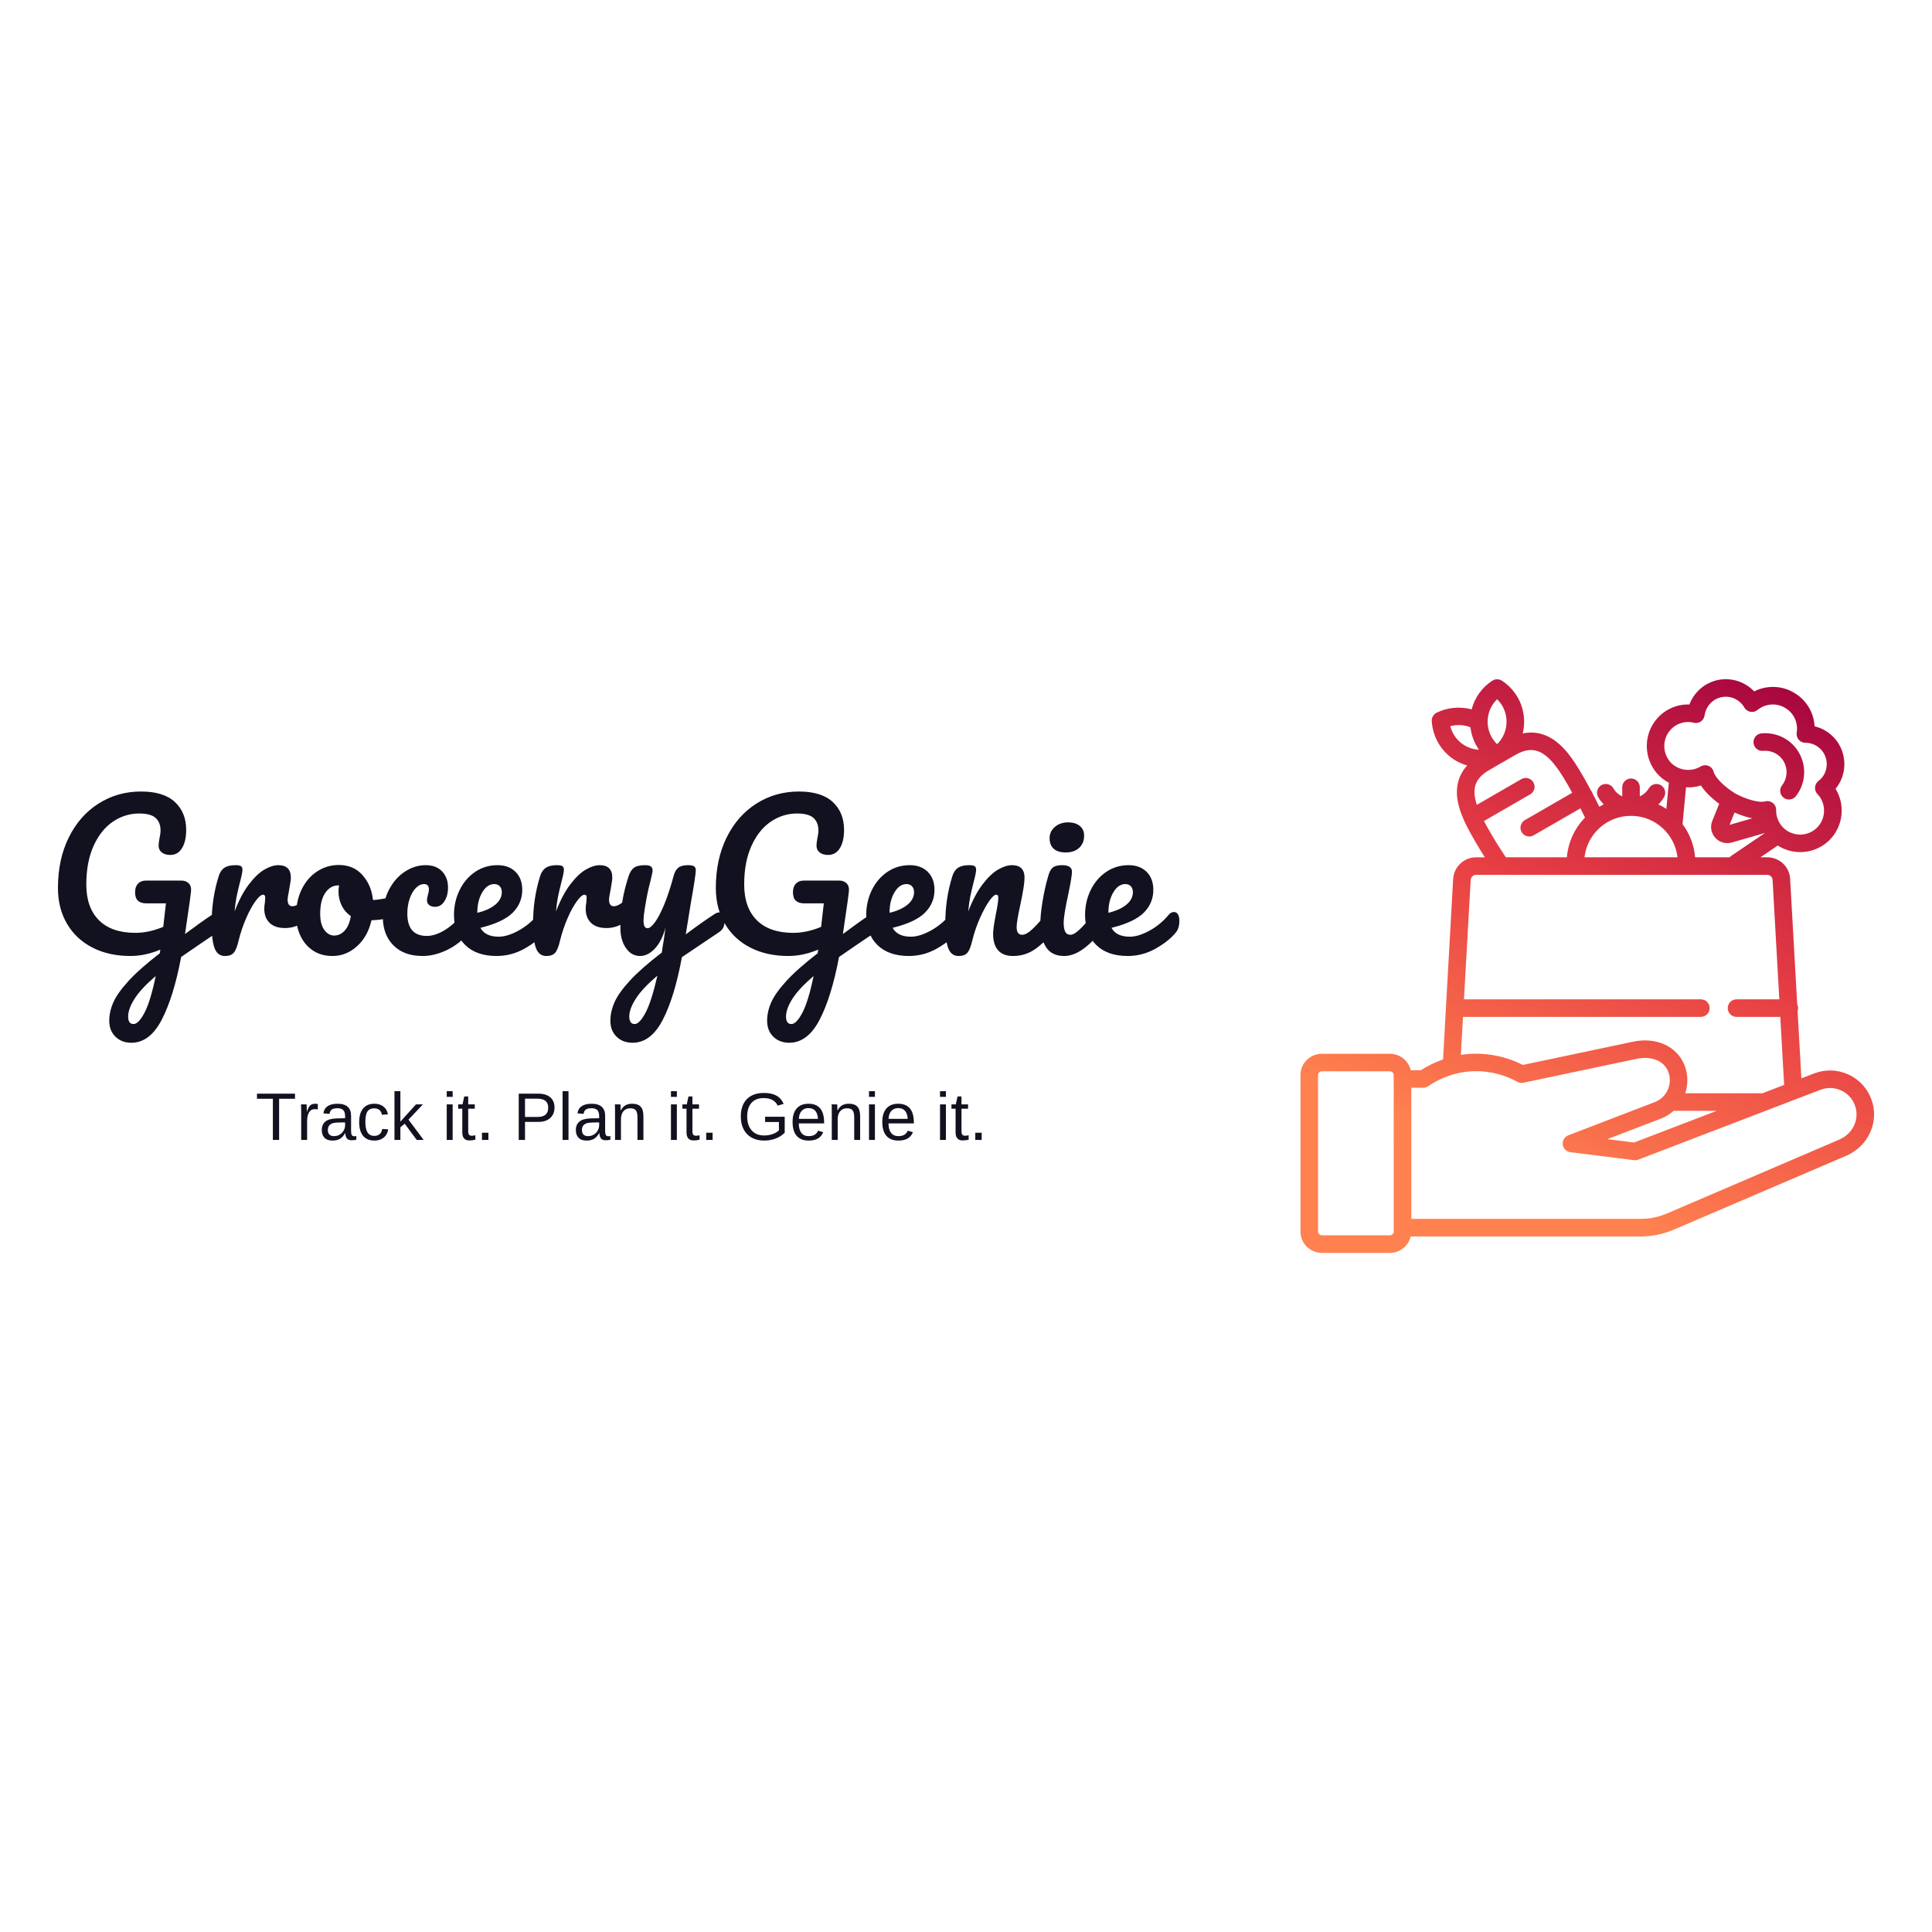 <svg xmlns="http://www.w3.org/2000/svg" xmlns:xlink="http://www.w3.org/1999/xlink" width="400" height="400" viewBox="0 0 400 400"><defs><linearGradient id="gradient-14" x1="0%" y1="0%" x2="100%" y2="0%" gradientTransform="rotate(109.6, 0.5, 0.5)">       <stop offset="11.2%" stop-color="rgba(162, 2, 63, 1)"/>       <stop offset="53.6%" stop-color="rgba(231, 62, 68, 1)"/>       <stop offset="91.1%" stop-color="rgba(255, 129, 79, 1)"/>     </linearGradient></defs>
<rect data-name="background" width="100%" height="100%" fill="none"/><g data-name="icon" fill="url(#gradient-14)" data="id:7699354" transform="translate(268.037,139.411) scale(1.212)">
    
 <path d="m98.496 72.703c-0.699-1.875-2.094-3.363-3.926-4.191-1.852-0.84-3.914-0.898-5.812-0.172l-2.191 0.84-0.648-11.508c0.055-0.152 0.09-0.316 0.09-0.488 0-0.234-0.059-0.449-0.152-0.648l-1.211-21.414c-0.094-2.074-1.809-3.699-3.906-3.699h-1.168l2.965-2.012c0.562 0.359 1.176 0.648 1.84 0.84 0.66 0.191 1.332 0.285 1.996 0.285 2.441 0 4.766-1.258 6.055-3.414 1.395-2.305 1.344-5.172-0.023-7.402 1.434-1.734 1.902-4.133 1.152-6.356-0.738-2.188-2.551-3.797-4.734-4.32-0.129-2.383-1.43-4.547-3.559-5.766-2.078-1.223-4.641-1.266-6.769-0.199-1.543-1.633-3.84-2.402-6.121-1.957-2.277 0.449-4.125 2.062-4.934 4.199-2.609-0.102-5.102 1.293-6.414 3.672-1.527 2.809-0.996 6.32 1.312 8.559 0.484 0.453 1.02 0.828 1.586 1.125l-0.422 4.473c-0.434-0.285-0.891-0.535-1.363-0.758 0.363-0.367 0.688-0.777 0.957-1.23 0.422-0.715 0.188-1.633-0.527-2.055-0.711-0.426-1.633-0.188-2.055 0.523-0.367 0.617-0.91 1.094-1.547 1.391v-1.562c0-0.828-0.672-1.5-1.5-1.5s-1.5 0.672-1.5 1.5v1.562c-0.625-0.293-1.16-0.766-1.508-1.371-0.414-0.719-1.328-0.965-2.047-0.555s-0.969 1.328-0.555 2.047c0.262 0.457 0.586 0.871 0.945 1.242-0.258 0.121-0.516 0.25-0.762 0.391-0.375-0.762-0.746-1.516-1.137-2.25-0.031-0.109-0.074-0.215-0.133-0.316-0.051-0.086-0.105-0.16-0.168-0.23-0.395-0.73-0.785-1.473-1.191-2.172-1.887-3.289-4.008-6.578-7.332-7.477-1.008-0.27-2.051-0.285-3.117-0.062 0.16-0.648 0.246-1.32 0.246-2.004 0-2.84-1.422-5.461-3.801-7.012-0.496-0.324-1.141-0.324-1.637 0-1.773 1.156-3.012 2.906-3.527 4.898-1.969-0.527-4.129-0.344-5.981 0.57-0.543 0.27-0.871 0.836-0.836 1.441 0.18 2.848 1.742 5.387 4.184 6.793 0.594 0.34 1.223 0.594 1.867 0.781-0.734 0.812-1.25 1.727-1.52 2.738-0.582 2.176-0.016 4.418 0.977 6.629 0.031 0.102 0.074 0.199 0.129 0.297 0.004 0.004 0.008 0.008 0.012 0.016 0.496 1.062 1.086 2.121 1.688 3.152 0.543 0.949 1.125 1.906 1.73 2.859h-1.504c-2.055 0-3.769 1.609-3.906 3.684l-1.223 21.812c-0.016 0.09-0.027 0.18-0.027 0.27 0 0.027 0.008 0.051 0.008 0.078l-0.484 8.68c-1.348 0.465-2.617 1.078-3.801 1.848h-1.723c-0.375-1.605-1.82-2.809-3.551-2.809l-11.629-0.004c-2.016 0-3.652 1.625-3.652 3.625v26.762c0 2 1.641 3.625 3.652 3.625h11.621c1.73 0 3.176-1.199 3.551-2.805h39.25c2.012 0 3.769-0.359 5.723-1.172l29.422-12.613c3.859-1.648 5.734-5.914 4.277-9.703zm-81.566 22.664c0 0.34-0.301 0.625-0.652 0.625h-11.625c-0.355 0-0.652-0.285-0.652-0.625v-26.762c0-0.34 0.301-0.625 0.652-0.625h11.621c0.355 0 0.652 0.285 0.652 0.625zm57.758-64.262c-0.145 0.094-0.285 0.211-0.426 0.316h-5.848c-0.172-2.113-0.945-4.051-2.148-5.656l0.594-6.297c0.855 0.047 1.723-0.047 2.551-0.312 0.68 1.051 1.754 2.129 3.113 3.121l-1.152 2.871c-0.434 0.992-0.238 2.152 0.496 2.949 0.539 0.59 1.281 0.906 2.047 0.906 0.258 0 0.52-0.035 0.777-0.109l5.668-1.633zm-0.383-5.227 0.844-2.102c1.062 0.465 2.09 0.801 3.035 0.984zm-10.652-15.449c0.895-1.625 2.758-2.445 4.523-1.992 0.414 0.105 0.852 0.031 1.207-0.207 0.355-0.238 0.59-0.613 0.648-1.035 0.223-1.574 1.395-2.832 2.91-3.129 1.543-0.309 3.106 0.41 3.883 1.77 0.219 0.383 0.594 0.648 1.027 0.73 0.434 0.078 0.879-0.031 1.219-0.312 1.34-1.09 3.215-1.242 4.668-0.387 0.004 0.004 0.008 0.004 0.012 0.008s0.008 0.004 0.012 0.008c1.492 0.852 2.281 2.519 2.008 4.242-0.07 0.434 0.055 0.875 0.34 1.211 0.285 0.332 0.703 0.523 1.141 0.523 1.566 0 2.957 0.992 3.453 2.469 0.504 1.488 0.016 3.117-1.215 4.051-0.34 0.258-0.555 0.648-0.59 1.074-0.035 0.426 0.113 0.848 0.41 1.156 1.277 1.34 1.496 3.379 0.535 4.973-0.941 1.574-2.852 2.312-4.644 1.793-1.773-0.516-2.984-2.168-2.941-4.023 0.012-0.48-0.207-0.934-0.586-1.223-0.266-0.203-0.586-0.312-0.914-0.312-0.141 0-0.281 0.02-0.418 0.059-0.801 0.234-2.789-0.152-5.043-1.34-2.168-1.34-3.508-2.875-3.711-3.703-0.113-0.465-0.441-0.848-0.883-1.027-0.441-0.184-0.941-0.145-1.352 0.102-1.57 0.949-3.613 0.727-4.953-0.531-1.324-1.285-1.629-3.324-0.746-4.945zm-11.312 15.762c0.02-0.016 0.031-0.031 0.051-0.043 1.32-1.086 2.996-1.75 4.82-1.805 0.086 0.004 0.168 0.016 0.25 0.016 0.086 0 0.168-0.016 0.25-0.016 3.988 0.125 7.25 3.176 7.691 7.078l-15.883-0.004c0.238-2.094 1.285-3.941 2.82-5.227zm-17.754-21.777c1.027 1 1.617 2.375 1.617 3.844 0 1.465-0.59 2.836-1.613 3.836-0.02-0.02-0.043-0.043-0.066-0.062-0.219-0.219-0.418-0.453-0.59-0.703-0.023-0.035-0.047-0.07-0.07-0.105-0.176-0.266-0.332-0.543-0.457-0.836-0.012-0.027-0.023-0.062-0.035-0.09-0.125-0.305-0.223-0.617-0.289-0.938-0.004-0.023-0.008-0.047-0.012-0.066-0.066-0.336-0.105-0.68-0.105-1.031 0.004-1.473 0.594-2.848 1.621-3.848zm-5.488 7.93c-1.254-0.723-2.148-1.922-2.512-3.32 1.148-0.316 2.359-0.246 3.438 0.188 0.004 0.016 0.008 0.031 0.008 0.047 0.02 0.172 0.059 0.336 0.09 0.504 0.031 0.176 0.059 0.355 0.102 0.527 0.035 0.145 0.09 0.285 0.133 0.43 0.059 0.188 0.109 0.379 0.18 0.562 0.051 0.129 0.113 0.246 0.168 0.371 0.086 0.188 0.164 0.383 0.262 0.562 0.066 0.125 0.148 0.238 0.219 0.359 0.098 0.16 0.188 0.324 0.293 0.48-0.832-0.047-1.648-0.293-2.379-0.711zm3.242 12.887 7.898-4.562c0.719-0.414 0.965-1.332 0.547-2.051-0.414-0.719-1.328-0.965-2.051-0.551l-7.609 4.394c-0.379-1.156-0.535-2.254-0.277-3.227 0.285-1.062 1.062-1.949 2.387-2.711l2.336-1.352c0.004-0.004 0.008-0.004 0.012-0.004 0.004-0.004 0.008-0.008 0.016-0.012l2.144-1.238c1.32-0.762 2.481-0.988 3.547-0.699 2.219 0.602 3.941 3.328 5.516 6.078 0.207 0.355 0.402 0.742 0.609 1.109l-8.082 4.664c-0.719 0.414-0.965 1.332-0.551 2.051 0.277 0.48 0.781 0.75 1.301 0.75 0.254 0 0.512-0.062 0.746-0.199l7.996-4.613c0.266 0.52 0.523 1.051 0.781 1.586-1.742 1.781-2.883 4.148-3.098 6.781l-10.43-0.008c-0.969-1.445-1.887-2.902-2.715-4.356-0.355-0.605-0.699-1.219-1.023-1.832zm-3.578 33.453h40.633c0.828 0 1.5-0.672 1.5-1.5s-0.672-1.5-1.5-1.5h-40.465l1.145-20.395c0.031-0.484 0.434-0.867 0.914-0.867h49.746c0.48 0 0.891 0.375 0.91 0.852l1.152 20.41h-7.309c-0.828 0-1.5 0.672-1.5 1.5s0.672 1.5 1.5 1.5h7.477l0.656 11.625-3.699 1.418-13.199 0.004c0.5-1.488 0.504-3.16-0.098-4.746-1.289-3.277-4.836-4.91-8.82-4.062l-18.824 3.969c-3.254-1.66-6.965-2.266-10.582-1.719zm43.34 16.047-14.117 5.41-4.57-0.57 9.172-3.519c0.82-0.312 1.539-0.77 2.156-1.32zm20.938 4.914-29.406 12.609c-1.574 0.652-2.938 0.934-4.555 0.934h-39.148v-22.398h2.043 0.004c0.137 0 0.266-0.023 0.391-0.059 0.031-0.008 0.059-0.02 0.09-0.027 0.133-0.047 0.254-0.102 0.367-0.18 0 0 0.004 0 0.004-0.004 1.676-1.16 3.578-1.949 5.644-2.336 3.269-0.582 6.672-0.016 9.582 1.594 0.027 0.016 0.059 0.023 0.09 0.035 0.043 0.02 0.086 0.039 0.133 0.059 0.047 0.016 0.094 0.031 0.141 0.043 0.047 0.012 0.098 0.023 0.145 0.031 0.047 0.008 0.094 0.012 0.137 0.012 0.051 0.004 0.105 0.004 0.156 0 0.043-0.004 0.09-0.008 0.133-0.016 0.035-0.004 0.066-0.004 0.102-0.012l19.332-4.082c1.93-0.41 4.504-0.07 5.402 2.211 0.789 2.074-0.246 4.394-2.309 5.184l-14.77 5.668c-0.023 0.008-0.043 0.023-0.066 0.031-0.047 0.02-0.094 0.043-0.137 0.07-0.043 0.023-0.086 0.051-0.125 0.078-0.039 0.027-0.074 0.055-0.109 0.086-0.039 0.031-0.074 0.066-0.109 0.105-0.031 0.031-0.062 0.066-0.09 0.105-0.031 0.039-0.059 0.078-0.086 0.121-0.027 0.039-0.051 0.082-0.07 0.125-0.023 0.043-0.043 0.09-0.062 0.137-0.016 0.043-0.031 0.086-0.043 0.133-0.016 0.051-0.027 0.105-0.035 0.156-0.004 0.023-0.012 0.047-0.016 0.066s0 0.039 0 0.062c-0.004 0.055-0.004 0.109-0.004 0.164 0 0.047 0.004 0.094 0.008 0.141 0.008 0.047 0.016 0.094 0.023 0.141 0.012 0.055 0.023 0.105 0.043 0.156 0.008 0.02 0.008 0.039 0.016 0.059 0.004 0.016 0.016 0.023 0.023 0.039 0.055 0.129 0.117 0.246 0.203 0.355 0.008 0.012 0.02 0.02 0.027 0.031 0.078 0.094 0.172 0.176 0.27 0.246 0.023 0.016 0.043 0.031 0.066 0.051 0.109 0.07 0.227 0.129 0.355 0.168 0.02 0.008 0.039 0.008 0.059 0.016 0.07 0.02 0.137 0.039 0.211 0.047l10.887 1.359c0.246 0.031 0.492 0 0.723-0.09l21.992-8.434c0.055-0.02 0.105-0.035 0.152-0.059l4.699-1.801c0.113-0.027 0.219-0.07 0.316-0.121l3.961-1.52c1.145-0.438 2.391-0.398 3.508 0.105 1.098 0.496 1.934 1.387 2.356 2.519 0.879 2.293-0.281 4.875-2.652 5.883zm-14.648-67.754c-0.078-0.824 0.523-1.559 1.348-1.637 2.668-0.25 5.203 1.082 6.477 3.41 1.289 2.359 1.059 5.231-0.594 7.32-0.297 0.375-0.734 0.57-1.18 0.57-0.324 0-0.652-0.105-0.93-0.324-0.648-0.512-0.762-1.457-0.246-2.106 0.902-1.145 1.027-2.723 0.316-4.019-0.695-1.273-2.086-2.004-3.559-1.863-0.82 0.078-1.551-0.527-1.633-1.352z"/>

    </g><g data-name="business_name" fill="#11111f" data="id:90" transform="translate(9.444,149.823) scale(0.998)"><path d="M36.5,39.66q0.3,0.5,0.3,1.26q0,0.92-0.28,1.44t-0.88,0.92q-2.36,1.56-7.52,5.12q-1.56,8.28-4.04,13.04t-6.28,4.76q-2.04,0-3.32-1.26t-1.28-3.3q0-1.88,0.84-3.8t3.14-4.44t6.5-5.76l0.12-0.76q-3.16,1.32-6.2,1.32q-4.48,0-7.88-1.74t-5.28-4.94t-1.88-7.44q0-5.92,2.24-10.46t6.18-7.04t8.82-2.5q4.68,0,7.02,2.18t2.34,5.78q0,2.36-0.86,3.78t-2.46,1.42q-1.08,0-1.74-0.52t-0.66-1.44q0-0.4,0.16-1.36q0.24-1.12,0.24-1.76q0-1.68-1.02-2.6t-3.42-0.92q-2.92,0-5.42,1.68t-4.02,5.02t-1.52,8.02q0,4.8,2.62,7.42t7.58,2.62q2.76,0,5.76-1.24l0.56-4.88l-4.08,0q-1.12,0-1.72-0.54t-0.6-1.78q0-1.12,0.6-1.76t1.6-0.64l7.48,0q0.88,0,1.46,0.58t0.46,1.66q-0.12,1.28-0.8,5.8l-0.44,3.04q3.2-2.4,5.84-4.16q0.52-0.32,0.92-0.32q0.52,0,0.82,0.5z M20.52,59.96q1.24-2.36,2.32-7.6q-3.04,2.6-4.38,4.7t-1.34,3.7q0,1.56,1.12,1.56q1.04,0,2.28-2.36z M35.06,46.6q-0.62-1.6-0.62-5.12q0-5.2,1.48-9.88q0.36-1.16,1.18-1.7t2.3-0.54q0.8,0,1.12,0.2t0.32,0.76q0,0.64-0.6,2.88q-0.4,1.6-0.64,2.8t-0.4,2.96q1.32-3.44,2.96-5.6t3.22-3.08t2.9-0.92q2.6,0,2.6,2.6q0,0.52-0.36,2.52q-0.32,1.6-0.32,2q0,1.4,1,1.4q1.12,0,2.88-1.76q0.52-0.52,1.08-0.52q0.52,0,0.82,0.46t0.3,1.22q0,1.48-0.8,2.32q-1.12,1.16-2.62,1.98t-3.18,0.82q-2.12,0-3.22-1.08t-1.1-2.92q0-0.6,0.12-1.2q0.08-0.8,0.08-1.08q0-0.64-0.44-0.64q-0.6,0-1.58,1.34t-1.94,3.54t-1.56,4.64q-0.44,1.88-1.02,2.54t-1.82,0.66q-1.52,0-2.14-1.6z M73.76,36.24q0.28,0.52,0.28,1.32q0,1.92-1.16,2.28q-2.4,0.84-5.28,0.96q-0.76,3.36-3,5.38t-5.08,2.02q-2.4,0-4.1-1.16t-2.58-3.08t-0.88-4.16q0-3.04,1.16-5.42t3.2-3.72t4.52-1.34q3.04,0,4.9,2.1t2.18,5.18q1.88-0.12,4.48-0.8q0.32-0.08,0.56-0.08q0.52,0,0.8,0.52z M62.06,42.92q0.94-1.04,1.26-3q-1.24-0.84-1.9-2.2t-0.66-2.88q0-0.64,0.12-1.28l-0.2,0q-1.6,0-2.66,1.54t-1.06,4.34q0,2.2,0.86,3.36t2.02,1.16q1.28,0,2.22-1.04z M72.14,45.98q-2.18-2.22-2.18-5.86q0-3.24,1.28-5.68t3.32-3.76t4.28-1.32q2.2,0,3.42,1.3t1.22,3.34q0,1.68-0.74,2.84t-1.94,1.16q-0.76,0-1.22-0.36t-0.46-1q0-0.28,0.08-0.64t0.12-0.52q0.2-0.6,0.2-1.12t-0.26-0.8t-0.74-0.28q-0.92,0-1.72,0.82t-1.28,2.22t-0.48,3.08q0,4.64,4.04,4.64q1.64,0,3.54-1.1t3.74-3.3q0.48-0.56,1.08-0.56q0.52,0,0.82,0.48t0.3,1.32q0,1.52-0.76,2.48q-1.88,2.32-4.5,3.58t-5.06,1.26q-3.92,0-6.1-2.22z M103.98,39.56q0.3,0.48,0.3,1.32q0,1.6-0.76,2.48q-1.48,1.8-4.18,3.32t-5.78,1.52q-4.2,0-6.52-2.28t-2.32-6.24q0-2.76,1.16-5.14t3.22-3.78t4.66-1.4q2.32,0,3.72,1.38t1.4,3.74q0,2.76-1.98,4.74t-6.7,3.14q1,1.84,3.8,1.84q1.8,0,4.1-1.26t3.98-3.3q0.48-0.56,1.08-0.56q0.52,0,0.82,0.48z M90.58,35q-1.02,1.72-1.02,4.16l0,0.08q2.36-0.56,3.72-1.68t1.36-2.6q0-0.76-0.42-1.22t-1.14-0.46q-1.48,0-2.5,1.72z M101.74,46.6q-0.62-1.6-0.62-5.12q0-5.2,1.48-9.88q0.36-1.16,1.18-1.7t2.3-0.54q0.8,0,1.12,0.2t0.32,0.76q0,0.64-0.6,2.88q-0.4,1.6-0.64,2.8t-0.4,2.96q1.32-3.44,2.96-5.6t3.22-3.08t2.9-0.92q2.6,0,2.6,2.6q0,0.52-0.36,2.52q-0.32,1.6-0.32,2q0,1.4,1,1.4q1.12,0,2.88-1.76q0.52-0.52,1.08-0.52q0.52,0,0.82,0.46t0.3,1.22q0,1.48-0.8,2.32q-1.12,1.16-2.62,1.98t-3.18,0.82q-2.12,0-3.22-1.08t-1.1-2.92q0-0.6,0.12-1.2q0.08-0.8,0.08-1.08q0-0.64-0.44-0.64q-0.6,0-1.58,1.34t-1.94,3.54t-1.56,4.64q-0.44,1.88-1.02,2.54t-1.82,0.66q-1.52,0-2.14-1.6z M140.54,39.66q0.3,0.5,0.3,1.26q0,0.92-0.28,1.44t-0.88,0.92l-7.68,5.16q-1.52,8.28-3.98,13.02t-6.26,4.74q-2.04,0-3.32-1.26t-1.28-3.3q0-1.88,0.86-3.84t3.2-4.5t6.62-5.82l0.12-0.92q0.28-1.48,0.64-4.24q-0.8,2.88-2.24,4.38t-3.04,1.5q-1.8,0-2.94-1.66t-1.14-4.14q0-3,0.4-5.5t1.32-5.3q0.4-1.2,1.12-1.72t2.28-0.52q0.88,0,1.22,0.28t0.34,0.84q0,0.32-0.44,2.16q-0.4,1.48-0.64,2.68q-0.32,1.64-0.56,3.14t-0.24,2.46q0,1.52,0.84,1.52q0.6,0,1.5-1.2t1.92-3.64t1.98-6q0.32-1.2,0.98-1.72t1.98-0.52q0.92,0,1.28,0.24t0.36,0.8q0,1-1.04,6.88l-1.04,6.44q3.08-2.32,6-4.24q0.52-0.32,0.92-0.32q0.52,0,0.82,0.5z M124.44,60q1.24-2.32,2.48-7.72q-3.08,2.6-4.46,4.74t-1.38,3.74q0,0.68,0.26,1.12t0.86,0.44q1,0,2.24-2.32z M172.98,39.66q0.3,0.5,0.3,1.26q0,0.92-0.28,1.44t-0.88,0.92q-2.36,1.56-7.52,5.12q-1.56,8.28-4.04,13.04t-6.28,4.76q-2.04,0-3.32-1.26t-1.28-3.3q0-1.88,0.84-3.8t3.14-4.44t6.5-5.76l0.12-0.76q-3.16,1.32-6.2,1.32q-4.48,0-7.88-1.74t-5.28-4.94t-1.88-7.44q0-5.92,2.24-10.46t6.18-7.04t8.82-2.5q4.68,0,7.02,2.18t2.34,5.78q0,2.36-0.86,3.78t-2.46,1.42q-1.08,0-1.74-0.52t-0.66-1.44q0-0.4,0.16-1.36q0.24-1.12,0.24-1.76q0-1.68-1.02-2.6t-3.42-0.92q-2.92,0-5.42,1.68t-4.02,5.02t-1.52,8.02q0,4.8,2.62,7.42t7.58,2.62q2.76,0,5.76-1.24l0.56-4.88l-4.08,0q-1.12,0-1.72-0.54t-0.6-1.78q0-1.12,0.6-1.76t1.6-0.64l7.48,0q0.88,0,1.46,0.58t0.46,1.66q-0.12,1.28-0.8,5.8l-0.44,3.04q3.2-2.4,5.84-4.16q0.52-0.32,0.92-0.32q0.52,0,0.82,0.5z M157,59.96q1.24-2.36,2.32-7.6q-3.04,2.6-4.38,4.7t-1.34,3.7q0,1.56,1.12,1.56q1.04,0,2.28-2.36z M189.5,39.56q0.3,0.48,0.3,1.32q0,1.6-0.76,2.48q-1.48,1.8-4.18,3.32t-5.78,1.52q-4.2,0-6.52-2.28t-2.32-6.24q0-2.76,1.16-5.14t3.22-3.78t4.66-1.4q2.32,0,3.72,1.38t1.4,3.74q0,2.76-1.98,4.74t-6.7,3.14q1,1.84,3.8,1.84q1.8,0,4.1-1.26t3.98-3.3q0.48-0.56,1.08-0.56q0.52,0,0.82,0.48z M176.1,35q-1.02,1.72-1.02,4.16l0,0.08q2.36-0.56,3.72-1.68t1.36-2.6q0-0.76-0.42-1.22t-1.14-0.46q-1.48,0-2.5,1.72z M187.26,46.6q-0.62-1.6-0.62-5.12q0-5.2,1.48-9.88q0.36-1.16,1.18-1.7t2.3-0.54q0.8,0,1.12,0.2t0.32,0.76q0,0.64-0.6,2.88q-0.4,1.6-0.64,2.8t-0.4,2.96q1.32-3.44,2.96-5.6t3.22-3.08t2.9-0.92q2.6,0,2.6,2.6q0,1.56-0.88,5.64q-0.76,3.48-0.76,4.6q0,1.6,1.16,1.6q0.8,0,1.9-0.98t2.94-3.18q0.48-0.56,1.08-0.56q0.52,0,0.82,0.48t0.3,1.32q0,1.6-0.76,2.48q-1.72,2.12-3.7,3.48t-4.5,1.36q-2.04,0-3.08-1.18t-1.04-3.42q0-1.12,0.56-4q0.52-2.52,0.52-3.48q0-0.64-0.44-0.64q-0.52,0-1.46,1.34t-1.92,3.54t-1.58,4.64q-0.44,1.88-1.02,2.54t-1.82,0.66q-1.52,0-2.14-1.6z M209.12,25.94q-0.84-0.78-0.84-2.18t1.1-2.34t2.74-0.94q1.48,0,2.4,0.72t0.92,2.04q0,1.6-1.04,2.54t-2.76,0.94q-1.68,0-2.52-0.78z M207.54,46.36q-1.18-1.84-1.18-4.88q0-1.8,0.46-4.62t1.18-5.26q0.36-1.28,0.96-1.76t1.92-0.48q2.04,0,2.04,1.36q0,1-0.76,4.64q-0.96,4.4-0.96,5.96q0,1.2,0.32,1.84t1.08,0.64q0.72,0,1.8-1t2.88-3.16q0.48-0.56,1.08-0.56q0.52,0,0.82,0.48t0.3,1.32q0,1.6-0.76,2.48q-3.96,4.84-7.4,4.84q-2.6,0-3.78-1.84z M234.9,39.56q0.3,0.48,0.3,1.32q0,1.6-0.76,2.48q-1.48,1.8-4.18,3.32t-5.78,1.52q-4.2,0-6.52-2.28t-2.32-6.24q0-2.76,1.16-5.14t3.22-3.78t4.66-1.4q2.32,0,3.72,1.38t1.4,3.74q0,2.76-1.98,4.74t-6.7,3.14q1,1.84,3.8,1.84q1.8,0,4.1-1.26t3.98-3.3q0.48-0.56,1.08-0.56q0.52,0,0.82,0.48z M221.5,35q-1.02,1.72-1.02,4.16l0,0.08q2.36-0.56,3.72-1.68t1.36-2.6q0-0.76-0.42-1.22t-1.14-0.46q-1.48,0-2.5,1.72z"/></g><g data-name="slogan" fill="#11111f" data="id:289" transform="translate(52.893,219.314) scale(0.348)"><path d="M14.062,23.496l0,24.473l-3.711,0l0-24.473l-9.453,0l0-3.047l22.617,0l0,3.047l-9.453,0z M30.723,36.953l0,11.016l-3.516,0l0-16.211q0-1.113-0.029-2.344t-0.088-2.578l3.32,0q0.039,0.898,0.068,1.621t0.049,1.26t0.029,0.898t0.01,0.537l0.078,0q0.586-1.914,1.289-2.969q0.684-0.977,1.562-1.357t2.168-0.381q0.723,0,1.426,0.195l0,3.223q-0.664-0.195-1.875-0.195q-2.188,0-3.34,1.885t-1.152,5.4z M45.84,48.359q-3.184,0-4.785-1.68t-1.602-4.609q0-3.281,2.158-5.039t6.963-1.875l4.746-0.078l0-1.152q0-2.578-1.094-3.691t-3.438-1.113q-2.363,0-3.438,0.801t-1.289,2.559l-3.672-0.332q0.898-5.703,8.477-5.703q3.984,0,5.996,1.826t2.012,5.283l0,9.102q0,1.562,0.41,2.354t1.562,0.791q0.547,0,1.152-0.137l0,2.188q-0.664,0.156-1.348,0.234t-1.367,0.078q-1.953,0-2.842-1.025t-1.006-3.213l-0.117,0q-1.348,2.422-3.135,3.428t-4.346,1.006z M53.32,37.539l-3.848,0.078q-2.461,0.02-3.75,0.508q-1.289,0.469-1.973,1.445t-0.684,2.559q0,1.719,0.928,2.656t2.646,0.938q1.953,0,3.438-0.879q1.504-0.879,2.373-2.412t0.869-3.154l0-1.738z M70.801,48.359q-4.434,0-6.768-2.803t-2.334-8.174q0-5.332,2.344-8.135t6.719-2.803q3.242,0,5.381,1.68t2.686,4.629l-3.613,0.273q-0.273-1.758-1.387-2.793t-3.164-1.035q-2.793,0-4.043,1.855t-1.25,6.25q0,4.219,1.328,6.25t4.004,2.031q1.875,0,3.135-1.016t1.553-3.125l3.555,0.234q-0.273,2.031-1.357,3.535t-2.812,2.324t-3.975,0.82z  M86.211,40.449l0,7.52l-3.516,0l0-28.984l3.516,0l0,18.105l9.277-10.254l4.121,0l-8.574,9.082l9.023,12.051l-4.121,0l-7.148-9.648z  M117.305,18.984l0,3.359l-3.516,0l0-3.359l3.516,0z M117.305,26.836l0,21.133l-3.516,0l0-21.133l3.516,0z M130.82,47.812q-1.719,0.469-3.555,0.469q-2.109,0-3.164-1.201t-1.055-3.584l0-14.102l-2.441,0l0-2.559l2.578,0l1.035-4.727l2.344,0l0,4.727l3.906,0l0,2.559l-3.906,0l0,13.34q0,1.523,0.498,2.139t1.729,0.615q0.664,0,2.031-0.273l0,2.598z M138.574,43.691l0,4.277l-3.809,0l0-4.277l3.809,0z  M177.91,28.73q0,2.598-1.152,4.512t-3.271,2.959t-5.049,1.045l-8.086,0l0,10.723l-3.73,0l0-27.52l11.582,0q4.629,0,7.168,2.168t2.539,6.113z M174.16,28.77q0-5.332-6.406-5.332l-7.402,0l0,10.859l7.559,0q3.125,0,4.688-1.377t1.562-4.15z M186.23,18.984l0,28.984l-3.516,0l0-28.984l3.516,0z M196.992,48.359q-3.184,0-4.785-1.68t-1.602-4.609q0-3.281,2.158-5.039t6.963-1.875l4.746-0.078l0-1.152q0-2.578-1.094-3.691t-3.438-1.113q-2.363,0-3.438,0.801t-1.289,2.559l-3.672-0.332q0.898-5.703,8.477-5.703q3.984,0,5.996,1.826t2.012,5.283l0,9.102q0,1.562,0.41,2.354t1.562,0.791q0.547,0,1.152-0.137l0,2.188q-0.664,0.156-1.348,0.234t-1.367,0.078q-1.953,0-2.842-1.025t-1.006-3.213l-0.117,0q-1.348,2.422-3.135,3.428t-4.346,1.006z M204.473,37.539l-3.848,0.078q-2.461,0.02-3.75,0.508q-1.289,0.469-1.973,1.445t-0.684,2.559q0,1.719,0.928,2.656t2.646,0.938q1.953,0,3.438-0.879q1.504-0.879,2.373-2.412t0.869-3.154l0-1.738z M217.441,35.723l0,12.246l-3.516,0l0-16.621q0-1.855-0.029-2.979t-0.088-1.533l3.32,0q0.039,0.371,0.068,0.938t0.049,1.25t0.039,1.426l0.059,0q1.211-2.188,2.803-3.096t3.955-0.908q3.477,0,5.088,1.777t1.611,5.664l0,14.082l-3.535,0l0-13.398q0-3.027-0.977-4.219t-3.379-1.191q-2.539,0-4.004,1.738t-1.465,4.824z  M250.703,18.984l0,3.359l-3.516,0l0-3.359l3.516,0z M250.703,26.836l0,21.133l-3.516,0l0-21.133l3.516,0z M264.219,47.812q-1.719,0.469-3.555,0.469q-2.109,0-3.164-1.201t-1.055-3.584l0-14.102l-2.441,0l0-2.559l2.578,0l1.035-4.727l2.344,0l0,4.727l3.906,0l0,2.559l-3.906,0l0,13.34q0,1.523,0.498,2.139t1.729,0.615q0.664,0,2.031-0.273l0,2.598z M271.973,43.691l0,4.277l-3.809,0l0-4.277l3.809,0z  M302.617,45.332q2.695,0,5.029-0.82t3.779-2.227l0-4.961l-8.223,0l0-3.125l11.66,0l0,9.492q-2.188,2.227-5.361,3.447t-6.885,1.221q-4.297,0-7.402-1.738t-4.785-4.951t-1.68-7.588q0-6.699,3.594-10.371t10.098-3.672q4.57,0,7.422,1.543t4.395,4.941l-3.555,1.055q-1.172-2.344-3.232-3.418t-5.127-1.074q-4.766,0-7.285,2.881t-2.52,8.115q0,5.215,2.676,8.232t7.402,3.018z M323.242,38.145q0,3.633,1.504,5.605t4.395,1.973q2.285,0,3.662-0.918t1.865-2.324l3.086,0.879q-1.895,5-8.613,5q-4.688,0-7.139-2.793t-2.451-8.301q0-5.234,2.451-8.027t7.002-2.793q4.668,0,6.992,2.812t2.324,8.418l0,0.469l-15.078,0z M334.688,35.449q-0.293-3.34-1.699-4.873t-4.043-1.533q-2.559,0-4.053,1.709t-1.611,4.697l11.406,0z M346.387,35.723l0,12.246l-3.516,0l0-16.621q0-1.855-0.029-2.979t-0.088-1.533l3.32,0q0.039,0.371,0.068,0.938t0.049,1.25t0.039,1.426l0.059,0q1.211-2.188,2.803-3.096t3.955-0.908q3.477,0,5.088,1.777t1.611,5.664l0,14.082l-3.535,0l0-13.398q0-3.027-0.977-4.219t-3.379-1.191q-2.539,0-4.004,1.738t-1.465,4.824z M368.535,18.984l0,3.359l-3.516,0l0-3.359l3.516,0z M368.535,26.836l0,21.133l-3.516,0l0-21.133l3.516,0z M376.621,38.145q0,3.633,1.504,5.605t4.395,1.973q2.285,0,3.662-0.918t1.865-2.324l3.086,0.879q-1.895,5-8.613,5q-4.688,0-7.139-2.793t-2.451-8.301q0-5.234,2.451-8.027t7.002-2.793q4.668,0,6.992,2.812t2.324,8.418l0,0.469l-15.078,0z M388.066,35.449q-0.293-3.34-1.699-4.873t-4.043-1.533q-2.559,0-4.053,1.709t-1.611,4.697l11.406,0z  M410.781,18.984l0,3.359l-3.516,0l0-3.359l3.516,0z M410.781,26.836l0,21.133l-3.516,0l0-21.133l3.516,0z M424.297,47.812q-1.719,0.469-3.555,0.469q-2.109,0-3.164-1.201t-1.055-3.584l0-14.102l-2.441,0l0-2.559l2.578,0l1.035-4.727l2.344,0l0,4.727l3.906,0l0,2.559l-3.906,0l0,13.34q0,1.523,0.498,2.139t1.729,0.615q0.664,0,2.031-0.273l0,2.598z M432.051,43.691l0,4.277l-3.809,0l0-4.277l3.809,0z"/></g></svg>
